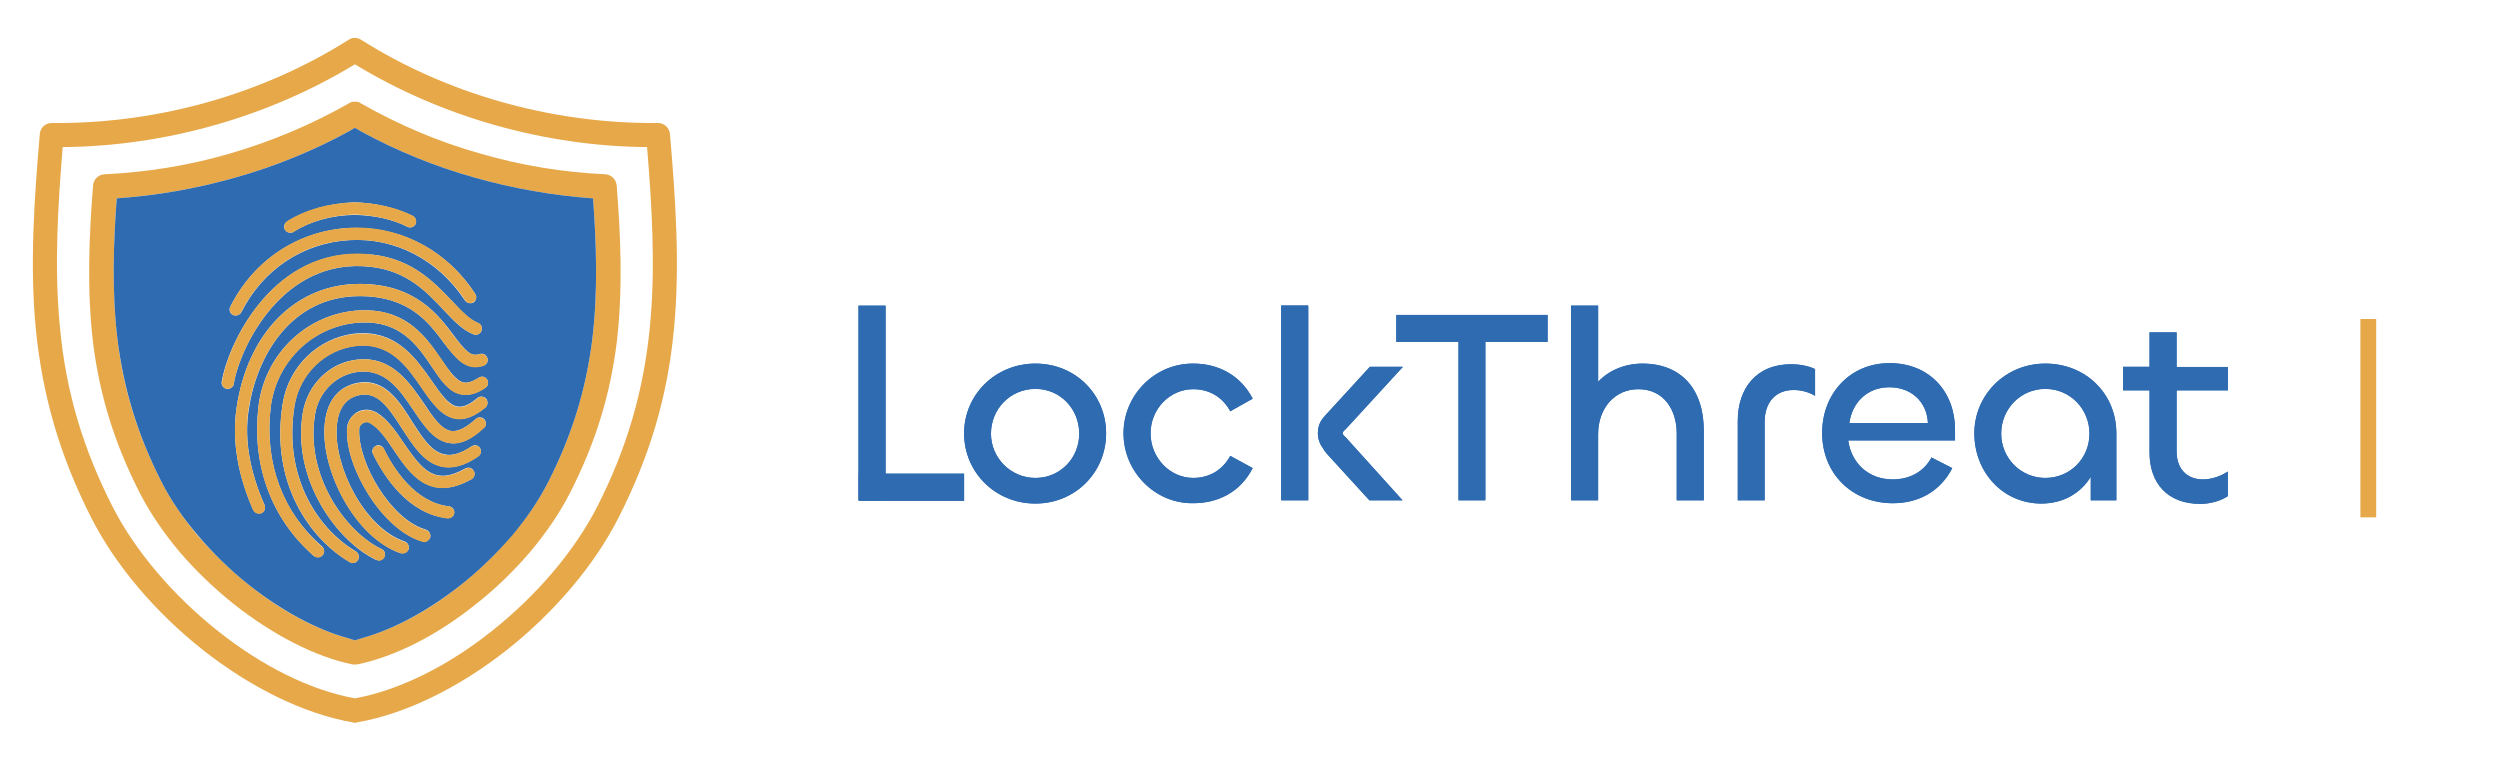 <svg version="1.2" xmlns="http://www.w3.org/2000/svg" viewBox="0 0 634 195" width="634" height="195">
	<title>Logo</title>
	<defs>
		<clipPath clipPathUnits="userSpaceOnUse" id="cp1">
			<path d="m217.73 77.51h6.84v49.36h-6.84z"/>
		</clipPath>
		<clipPath clipPathUnits="userSpaceOnUse" id="cp2">
			<path d="m217.78 120.14h26.71v6.84h-26.71z"/>
		</clipPath>
		<clipPath clipPathUnits="userSpaceOnUse" id="cp3">
			<path d="m354.1 79.85h38.35v6.84h-38.35z"/>
		</clipPath>
		<clipPath clipPathUnits="userSpaceOnUse" id="cp4">
			<path d="m262.57 92.21c10.22 0 17.95 7.88 17.95 17.68 0 9.8-7.73 17.81-17.95 17.81-10.22 0-18.09-8.01-18.09-17.81 0-9.74 7.87-17.68 18.09-17.68zm0 29c6.28 0 11.11-5.04 11.11-11.25 0-6.21-4.76-11.32-11.11-11.32-6.35 0-11.25 5.11-11.25 11.32 0 6.14 4.97 11.25 11.25 11.25z"/>
		</clipPath>
		<clipPath clipPathUnits="userSpaceOnUse" id="cp5">
			<path d="m302.48 92.21c-9.67 0-17.54 7.98-17.54 17.67 0 9.69 7.94 17.88 17.67 17.74 6.21 0 11.94-2.76 15.05-8.9l-5.66-3.11c-2 3.66-5.39 5.59-9.39 5.59-5.94 0-10.84-5.11-10.84-11.32 0-6.21 4.9-11.18 10.84-11.18 4 0 7.39 1.93 9.39 5.59l5.66-3.18c-3.11-6.08-8.84-8.91-15.05-8.91 0 0-0.13 0-0.13 0.01z"/>
		</clipPath>
		<clipPath clipPathUnits="userSpaceOnUse" id="cp6">
			<path d="m347.4 93.04l-10.84 11.8c-0.05 0.07-0.12 0.11-0.16 0.18-0.62 0.65-1.25 1.35-1.58 2.11-0.39 0.81-0.6 1.73-0.6 2.7q0.01 1.46 0.58 2.68c0.13 0.34 0.39 0.68 0.59 1.01q0.45 0.78 1.11 1.54l10.76 11.8h8.42l-10.96-12.13-3.53-3.89c-0.42-0.34-0.64-0.62-0.64-0.97 0-0.35 0.21-0.62 0.64-0.96l3.61-3.93 10.96-11.95h-8.35z"/>
		</clipPath>
		<clipPath clipPathUnits="userSpaceOnUse" id="cp7">
			<path d="m324.9 77.45h6.85v49.42h-6.85z"/>
		</clipPath>
		<clipPath clipPathUnits="userSpaceOnUse" id="cp8">
			<path d="m369.85 80.32h6.84v46.55h-6.84z"/>
		</clipPath>
		<clipPath clipPathUnits="userSpaceOnUse" id="cp9">
			<path d="m398.44 77.51v49.36h6.83v-16.78c0-6.56 4.21-11.39 10.22-11.39 6.42 0 9.74 5.18 9.74 11.18v16.98h6.83v-17.67c0-10.35-5.59-16.98-15.53-16.98-4.55 0-8.63 1.79-11.25 4.62v-19.33h-6.83z"/>
		</clipPath>
		<clipPath clipPathUnits="userSpaceOnUse" id="cp10">
			<path d="m440.69 106.71v20.16h6.84v-19.88c0-4.97 2.76-8.08 7.32-8.08 1.86 0 3.8 0.48 5.45 1.45v-6.77c-1.73-0.83-3.94-1.24-6.07-1.24-8.84 0-13.53 6.14-13.53 14.36"/>
		</clipPath>
		<clipPath clipPathUnits="userSpaceOnUse" id="cp11">
			<path d="m479.21 92.08c10.22 0 16.57 7.38 16.57 16.84v2.76h-27.06c0.76 5.8 5.17 9.88 11.25 9.88 4.14 0 7.87-1.79 9.87-5.52l5.25 2.69c-2.97 5.8-8.42 8.9-15.05 8.9-10.29 0-17.95-7.45-17.95-17.88 0-9.73 6.9-17.67 17.12-17.67zm-10.22 15.19h19.95c-0.27-5.39-4.21-9.05-9.8-9.05-5.73 0-9.46 4.01-10.15 9.05z"/>
		</clipPath>
		<clipPath clipPathUnits="userSpaceOnUse" id="cp12">
			<path d="m518.7 92.21c10.22 0 18.02 7.6 18.02 17.68v16.98h-6.49v-5.94c-2.56 4.14-7.05 6.77-12.57 6.77-9.8 0-16.98-8.01-16.98-17.81 0-9.67 7.8-17.68 18.02-17.68zm0 29c6.35 0 11.18-5.04 11.18-11.25 0-6.21-4.89-11.32-11.18-11.32-6.29 0-11.19 5.11-11.19 11.32 0 6.14 4.84 11.25 11.19 11.25z"/>
		</clipPath>
		<clipPath clipPathUnits="userSpaceOnUse" id="cp13">
			<path d="m545.14 84.27v8.77h-6.7v5.94h6.7v15.74c0 7.73 4.49 13.05 12.91 13.05 2.49 0 5.18-0.76 6.91-1.93v-6.28c-1.66 1.17-4.07 2-6.28 2-4.07 0-6.7-2.63-6.7-7.04v-15.53h12.98v-5.94h-12.98v-8.77h-6.83z"/>
		</clipPath>
	</defs>
	<style>
		.s0 { fill: #e6a848 } 
		.s1 { fill: #2e6bb1 } 
	</style>
	<g>
		<g>
		</g>
		<path class="s0" d="m598.6 80.9h4v50.3h-4z"/>
		<g>
			<g>
				<path class="s1" d="m217.7 77.5h6.9v49.4h-6.9z"/>
				<g id="Clip-Path" clip-path="url(#cp1)">
					<g>
						<path class="s1" d="m211.1 125.9l6.7-49.3 13.4 1.8-6.8 49.4z"/>
					</g>
				</g>
			</g>
			<g>
				<path class="s1" d="m217.8 120.1h26.7v6.9h-26.7z"/>
				<g id="Clip-Path" clip-path="url(#cp2)">
					<g>
						<path class="s1" d="m216.9 126.9l1.4-10.3 27.1 3.7-1.4 10.3z"/>
					</g>
				</g>
			</g>
			<g>
				<path class="s1" d="m354.1 79.9h38.4v6.8h-38.4z"/>
				<g id="Clip-Path" clip-path="url(#cp3)">
					<g>
						<path class="s1" d="m353.2 86.6l1.6-11.9 38.6 5.3-1.6 11.9z"/>
					</g>
				</g>
			</g>
			<g>
				<path fill-rule="evenodd" class="s1" d="m262.6 92.2c10.2 0 17.9 7.9 17.9 17.7 0 9.8-7.7 17.8-17.9 17.8-10.3 0-18.1-8-18.1-17.8 0-9.7 7.9-17.7 18.1-17.7zm0 29c6.3 0 11.1-5 11.1-11.2 0-6.3-4.8-11.4-11.1-11.4-6.4 0-11.3 5.1-11.3 11.4 0 6.1 5 11.2 11.3 11.2z"/>
				<g id="Clip-Path" clip-path="url(#cp4)">
					<g>
						<path class="s1" d="m239.7 127l5.4-39.7 40.2 5.5-5.5 39.7z"/>
					</g>
				</g>
			</g>
			<g>
				<path class="s1" d="m302.5 92.2c-9.7 0-17.6 8-17.6 17.7 0 9.7 8 17.9 17.7 17.7 6.2 0 11.9-2.7 15.1-8.9l-5.7-3.1c-2 3.7-5.4 5.6-9.4 5.6-5.9 0-10.8-5.1-10.8-11.3 0-6.2 4.9-11.2 10.8-11.2 4 0 7.4 1.9 9.4 5.6l5.7-3.2c-3.2-6.1-8.9-8.9-15.1-8.9 0 0-0.1 0-0.1 0z"/>
				<g id="Clip-Path" clip-path="url(#cp5)">
					<g>
						<path class="s1" d="m280.1 127.1l5.4-39.3 36.9 5-5.4 39.3z"/>
					</g>
				</g>
			</g>
			<g>
				<path class="s1" d="m347.4 93l-10.8 11.8c-0.1 0.1-0.2 0.1-0.2 0.2-0.6 0.7-1.2 1.4-1.6 2.1-0.4 0.8-0.6 1.8-0.6 2.7q0 1.5 0.6 2.7c0.1 0.3 0.4 0.7 0.6 1q0.4 0.8 1.1 1.6l10.8 11.8h8.4l-11-12.2-3.5-3.9c-0.4-0.3-0.7-0.6-0.7-0.9 0-0.4 0.3-0.7 0.7-1l3.6-3.9 11-12h-8.4z"/>
				<g id="Clip-Path" clip-path="url(#cp6)">
					<g>
						<path class="s1" d="m329.6 126.2l5-36.1 25.7 3.5-5 36.1z"/>
					</g>
				</g>
			</g>
			<g>
				<path class="s1" d="m324.9 77.5h6.9v49.4h-6.9z"/>
				<g id="Clip-Path" clip-path="url(#cp7)">
					<g>
						<path class="s1" d="m318.2 125.9l6.8-49.4 13.4 1.8-6.8 49.5z"/>
					</g>
				</g>
			</g>
			<g>
				<path class="s1" d="m369.9 80.3h6.8v46.6h-6.8z"/>
				<g id="Clip-Path" clip-path="url(#cp8)">
					<g>
						<path class="s1" d="m363.5 126l6.5-46.6 12.9 1.7-6.4 46.7z"/>
					</g>
				</g>
			</g>
			<g>
				<path class="s1" d="m398.4 77.5v49.4h6.9v-16.8c0-6.6 4.2-11.4 10.2-11.4 6.4 0 9.7 5.2 9.7 11.2v17h6.9v-17.7c0-10.4-5.6-17-15.6-17-4.5 0-8.6 1.8-11.2 4.6v-19.3h-6.8z"/>
				<g id="Clip-Path" clip-path="url(#cp9)">
					<g>
						<path class="s1" d="m391.8 125.9l7.2-53 39.7 5.5-7.3 53z"/>
					</g>
				</g>
			</g>
			<g>
				<path class="s1" d="m440.7 106.7v20.2h6.8v-19.9c0-5 2.8-8.1 7.4-8.1 1.8 0 3.8 0.5 5.4 1.5v-6.8c-1.7-0.8-3.9-1.2-6.1-1.2-8.8 0-13.5 6.1-13.5 14.3"/>
				<g id="Clip-Path" clip-path="url(#cp10)">
					<g>
						<path class="s1" d="m436 126.2l5-36.5 23.9 3.2-5 36.6z"/>
					</g>
				</g>
			</g>
			<g>
				<path fill-rule="evenodd" class="s1" d="m479.2 92.1c10.2 0 16.6 7.4 16.6 16.8v2.8h-27.1c0.8 5.8 5.2 9.9 11.3 9.9 4.1 0 7.8-1.8 9.8-5.6l5.3 2.7c-3 5.8-8.4 8.9-15.1 8.9-10.2 0-17.9-7.4-17.9-17.8 0-9.8 6.9-17.7 17.1-17.7zm-10.2 15.2h19.9c-0.2-5.4-4.2-9.1-9.8-9.1-5.7 0-9.4 4-10.1 9.1z"/>
				<g id="Clip-Path" clip-path="url(#cp11)">
					<g>
						<path class="s1" d="m457.3 126.9l5.4-39.4 37.8 5.2-5.4 39.4z"/>
					</g>
				</g>
			</g>
			<g>
				<path fill-rule="evenodd" class="s1" d="m518.7 92.2c10.2 0 18 7.6 18 17.7v17h-6.5v-6c-2.5 4.2-7 6.8-12.5 6.8-9.8 0-17-8-17-17.8 0-9.7 7.8-17.7 18-17.7zm0 29c6.3 0 11.2-5 11.2-11.2 0-6.3-4.9-11.4-11.2-11.4-6.3 0-11.2 5.1-11.2 11.4 0 6.1 4.9 11.2 11.2 11.2z"/>
				<g id="Clip-Path" clip-path="url(#cp12)">
					<g>
						<path class="s1" d="m495.8 127l5.5-39.7 40.2 5.5-5.5 39.7z"/>
					</g>
				</g>
			</g>
			<g>
				<path class="s1" d="m545.1 84.3v8.7h-6.7v6h6.7v15.7c0 7.8 4.5 13.1 12.9 13.1 2.5 0 5.2-0.8 7-2v-6.2c-1.7 1.1-4.1 2-6.3 2-4.1 0-6.7-2.7-6.7-7.1v-15.5h13v-5.9h-13v-8.8h-6.9z"/>
				<g id="Clip-Path" clip-path="url(#cp13)">
					<g>
						<path class="s1" d="m532.5 126.9l6.4-46.2 31.9 4.3-6.4 46.3z"/>
					</g>
				</g>
			</g>
		</g>
	</g>
	<g>
		<path fill-rule="evenodd" class="s0" d="m169.9 34c1.4 16.2 2.6 33.3 1 49.6-1.6 16.9-6.1 32.1-14.1 47.8-6 11.8-16 23.7-28.1 33.3-12.4 9.8-26 16.4-38.2 18.5q-0.2 0.1-0.5 0.1-0.3 0-0.5-0.1c-12.2-2.1-25.8-8.7-38.2-18.5-12.1-9.6-22.1-21.5-28.1-33.3-8-15.7-12.4-30.9-14.1-47.8-1.6-16.3-0.4-33.4 1-49.6 0.1-1.6 1.4-2.8 3-2.8q0.7 0 1.4 0c26.1 0 52.2-7.4 73.9-21.1q0.7-0.5 1.6-0.5c0.6 0 1.1 0.2 1.6 0.5 21.7 13.7 47.9 21.1 74 21.1h1.3c1.6 0 2.9 1.3 3 2.8zm-5.8 3.3c-26-0.2-52.3-7.7-74.1-21-21.8 13.3-48.1 20.8-74.1 21-1.2 14.8-2.2 30.4-0.7 45.7 1.5 16.2 5.8 30.7 13.4 45.6 5.7 11.1 15.1 22.2 26.5 31.3 11.4 9.1 23.8 15.2 34.9 17.2 11.1-2 23.5-8.1 34.9-17.2 11.4-9.1 20.8-20.2 26.5-31.3 7.6-14.9 11.8-29.4 13.4-45.6 1.5-15.3 0.5-30.9-0.7-45.7z"/>
		<g>
			<path fill-rule="evenodd" class="s0" d="m156.4 47.1c1 12.7 1.6 26.3 0 39.8-1.7 13.4-5.4 25.5-11.9 38.2-2.5 4.9-5.9 9.9-10 14.8-4.1 4.8-8.7 9.3-13.8 13.3-9.8 7.9-20.5 13.3-30.1 15.3q-0.3 0-0.6 0-0.3 0-0.6 0c-9.6-2-20.2-7.5-30.1-15.3-5-4-9.7-8.5-13.8-13.3-4.1-4.9-7.5-9.9-10-14.8-6.5-12.7-10.2-24.8-11.9-38.2-1.6-13.5-1-27.1 0-39.8 0.1-1.6 1.3-2.8 2.9-2.9 10.6-0.5 21.3-2.2 31.6-5.2 10.7-3.1 20.9-7.4 30.4-12.8q0.1-0.1 0.3-0.2 0.2-0.1 0.4-0.1c0.1-0.1 0.2-0.1 0.3-0.1q0.3 0 0.5 0 0.2 0 0.4 0c0.2 0 0.3 0 0.4 0.1 0.1 0 0.3 0 0.4 0.1q0.2 0.1 0.3 0.2c9.5 5.4 19.7 9.8 30.5 12.8 10.3 3 20.9 4.7 31.5 5.2 1.6 0.1 2.8 1.4 2.9 2.9zm-6.2 39c1.5-12.2 1-24.9 0.2-35.8-10.2-0.7-20.3-2.5-30.2-5.3-9.9-2.8-19.5-6.7-28.5-11.6l-1.7-1-1.7 1c-9 4.9-18.6 8.8-28.5 11.6-9.9 2.8-20.1 4.6-30.2 5.3-0.8 10.9-1.3 23.6 0.2 35.8 1.5 12.7 5.1 24.2 11.2 36.2 2.3 4.5 5.4 9.1 9.2 13.6 3.9 4.5 8.2 8.7 13 12.5 8.1 6.5 16.9 11.2 24.9 13.4l1.9 0.6 1.9-0.6c8-2.2 16.8-6.9 24.9-13.4 4.7-3.8 9.1-8 12.9-12.5 3.9-4.5 7-9.1 9.3-13.6 6.1-12 9.6-23.5 11.2-36.2z"/>
			<path fill-rule="evenodd" class="s1" d="m150.4 50.3c0.8 10.9 1.3 23.5-0.2 35.8-1.6 12.7-5.1 24.2-11.2 36.2-2.3 4.5-5.4 9.1-9.2 13.6-3.9 4.5-8.2 8.7-13 12.5-8.1 6.4-16.9 11.2-24.9 13.4l-1.9 0.6-1.9-0.6c-8-2.2-16.8-7-24.9-13.4-4.8-3.8-9.1-8-12.9-12.5-3.9-4.5-7-9.1-9.3-13.6-6.1-12-9.6-23.5-11.2-36.2-1.5-12.3-1-24.9-0.2-35.8 10.2-0.7 20.3-2.5 30.2-5.3 9.9-2.8 19.5-6.7 28.5-11.6l1.7-1 1.7 1c9 4.9 18.6 8.8 28.5 11.6 9.9 2.8 20.1 4.6 30.2 5.3zm-77.6 5.9c-0.7 0.4-1 1.4-0.5 2.1 0.3 0.5 0.8 0.7 1.3 0.7 0.3 0 0.6 0 0.8-0.2 4.3-2.7 9.6-4.2 15.5-4.3 5.1 0.1 9.6 1.1 13.4 3 0.7 0.4 1.7 0.1 2.1-0.7 0.3-0.7 0-1.7-0.7-2-4.3-2.1-9.2-3.3-14.8-3.5-6.6 0.3-12.3 1.9-17.1 4.9zm-14.4 21.6c-0.4 0.8-0.1 1.7 0.7 2.1 0.2 0.1 0.5 0.1 0.7 0.1 0.6 0 1.1-0.3 1.4-0.8 5.4-10.8 15.6-17.6 27.4-18.3 11.7-0.7 22.6 5.1 29.3 15.3 0.5 0.7 1.5 0.9 2.2 0.5 0.7-0.5 0.9-1.5 0.4-2.2-6.9-10.6-18-16.7-30.1-16.7q-1 0-2 0c-12.9 0.8-24.1 8.2-30 20zm-0.6 20.8c0.7 0 1.4-0.5 1.5-1.3 1.4-8.8 12.3-32.4 35-29.6 8.9 1.1 13.8 6.2 18.1 10.8 2.6 2.8 4.9 5.2 7.7 6.3 0.8 0.3 1.7-0.1 2-0.9 0.3-0.8-0.1-1.7-0.9-2-2.1-0.8-4.2-3-6.5-5.5-4.5-4.7-10-10.6-20-11.8q-2.1-0.2-4.1-0.2c-22.3 0-32.9 23.3-34.4 32.5-0.1 0.8 0.5 1.6 1.3 1.7q0.1 0.1 0.3 0.1zm8.5 31.5c0.8-0.3 1.1-1.3 0.8-2-3.8-8.6-5.2-16.8-4-24.3 1.9-13.2 10.5-28.7 28.1-28.7 12.5 0 17.5 6.6 21.4 11.9 2.9 3.7 5.5 7.2 10 5.7 0.8-0.2 1.3-1.1 1-1.9-0.3-0.9-1.2-1.3-2-1-2.2 0.7-3.5-0.7-6.5-4.7-3.9-5.2-9.8-13.1-23.9-13.1-16.1 0-28.4 12.3-31.2 31.4-1.2 8.1 0.2 16.8 4.2 25.9 0.3 0.6 0.9 0.9 1.5 0.9q0.3 0 0.6-0.1zm56.8-26.8c0.6-0.5 0.7-1.5 0.2-2.2-0.6-0.6-1.6-0.7-2.2-0.2-2 1.7-3.6 2.4-5 2.2-2.3-0.3-4.3-3.2-6.6-6.5-3.8-5.4-8.4-12.1-17.4-12.1q-1 0-2.2 0.1c-9.2 1.1-16.7 8.3-18.2 17.7-3.3 20.3 7 34.4 16.9 40.2q0.4 0.3 0.8 0.3c0.6 0 1.1-0.3 1.4-0.8 0.4-0.8 0.2-1.7-0.6-2.2-9-5.3-18.5-18.2-15.5-37 1.3-8 7.7-14.2 15.6-15.1 8.6-1 12.9 5.2 16.6 10.6 2.6 3.8 5.1 7.4 8.8 7.9 2.3 0.3 4.7-0.6 7.4-2.9zm-0.3 3c-0.6-0.6-1.6-0.6-2.2 0-2.4 2.2-4.5 3.2-6.1 3-2.5-0.3-4.7-3.5-7-7-3.4-5-7.7-11.2-15.2-11.2q-0.8 0-1.7 0.1c-7 0.7-12.6 6.3-13.8 13.4-2.9 17.3 9 32.9 18.6 37.4q0.4 0.1 0.7 0.1c0.6 0 1.1-0.3 1.4-0.9 0.4-0.7 0-1.7-0.8-2-8.7-4.1-19.4-18.3-16.8-34.1 0.9-5.8 5.5-10.2 11-10.8 6.9-0.8 10.5 4.6 14 9.8 2.7 4 5.3 7.8 9.3 8.3 2.6 0.3 5.4-1 8.5-3.9 0.7-0.5 0.7-1.5 0.1-2.2zm0.3-8c0.7-0.4 0.9-1.4 0.4-2.1-0.5-0.7-1.4-0.9-2.1-0.4-1.6 1-2.8 1.4-3.8 1.2-1.9-0.4-3.6-2.9-5.6-5.7-3.6-5.4-8.5-12.6-19.4-12.6q-0.6 0-1.3 0c-13.5 0.7-24.3 11.1-25.8 24.7-1.6 14.9 3.4 28.2 14.1 37.6 0.3 0.2 0.7 0.3 1 0.3 0.5 0 0.9-0.1 1.2-0.5 0.6-0.6 0.5-1.6-0.1-2.2-10-8.6-14.6-21-13.1-34.9 1.3-12.1 10.9-21.3 22.8-21.9 10.1-0.5 14.4 5.7 18.1 11.2 2.3 3.4 4.3 6.4 7.5 7 1.9 0.4 3.9-0.2 6.1-1.7zm-1.8 17.4c0.7-0.5 0.9-1.4 0.4-2.1-0.4-0.7-1.4-0.9-2.1-0.4-2.7 1.8-5 2.5-6.9 2-3.3-0.6-5.7-4.4-8.2-8.3-2.9-4.7-6.3-10-12-10q-0.9 0-1.9 0.2c-5 1-7.9 4.9-8.3 11-0.8 11.3 7.7 28.2 19.3 32.2q0.3 0 0.5 0c0.7 0 1.3-0.4 1.5-1 0.3-0.8-0.2-1.7-1-2-10.1-3.4-17.9-18.8-17.2-29 0.2-3.3 1.4-7.3 5.8-8.1 4.4-0.9 7 2.6 10.7 8.4 2.8 4.3 5.6 8.8 10.1 9.7 2.8 0.6 5.9-0.2 9.3-2.6zm-1.7 5.8c0.7-0.4 1-1.4 0.5-2.1-0.4-0.8-1.3-1-2.1-0.6-7.7 4.4-10.9 0.4-15.5-6.3-2.1-3.1-4.2-6.2-7-7.9-0.8-0.4-1.7-0.7-2.5-0.7q-1.3 0-2.4 0.6c-1.5 0.9-2.5 2.4-2.6 4.2-0.5 9.7 8.9 25.7 19.1 28.6q0.2 0.1 0.5 0.1c0.6 0 1.2-0.4 1.5-1.1 0.2-0.9-0.3-1.7-1.1-2-8.9-2.5-17.3-17-16.9-25.5 0-0.9 0.7-1.4 1-1.5 0.3-0.2 1-0.5 1.8 0 2.3 1.4 4.1 4 6 6.9 4 5.9 9 13.3 19.7 7.3zm-4.4 8.6c0.1-0.9-0.5-1.6-1.4-1.7-8.6-1-14-9.6-16.5-14.6-0.2-0.6-0.8-0.9-1.4-0.9q-0.3 0-0.6 0.2c-0.8 0.3-1.1 1.3-0.7 2 2.7 5.6 8.8 15.2 18.8 16.3h0.2c0.8 0 1.5-0.5 1.6-1.3z"/>
		</g>
		<path class="s0" d="m121.3 115.8c-3.4 2.3-6.5 3.2-9.3 2.6-4.5-1-7.3-5.4-10.1-9.8-3.7-5.8-6.3-9.2-10.7-8.4-4.4 0.9-5.6 4.9-5.8 8.1-0.7 10.2 7.1 25.7 17.2 29.1 0.8 0.3 1.3 1.1 1 1.9-0.2 0.7-0.8 1.1-1.5 1.1q-0.2 0-0.5-0.1c-11.6-3.9-20.1-20.8-19.3-32.2 0.4-6.1 3.3-10 8.3-10.9q1-0.2 1.9-0.2c5.7 0 9.1 5.3 12 10 2.5 3.9 4.9 7.6 8.2 8.3 1.9 0.4 4.2-0.3 6.9-2.1 0.7-0.4 1.7-0.3 2.1 0.4 0.5 0.7 0.3 1.7-0.4 2.2z"/>
		<path class="s0" d="m105.4 56.8c-0.4 0.8-1.3 1.1-2.1 0.7-3.8-1.9-8.3-2.9-13.3-3.1-6 0.2-11.3 1.7-15.5 4.4-0.3 0.2-0.6 0.2-0.9 0.2-0.5 0-1-0.2-1.3-0.7-0.4-0.7-0.2-1.7 0.5-2.2 4.8-3 10.5-4.6 17.2-4.8 5.5 0.2 10.5 1.3 14.7 3.4 0.7 0.4 1.1 1.4 0.7 2.1z"/>
		<path class="s0" d="m122.7 108.6c-3.1 2.9-5.9 4.2-8.5 3.8-4-0.4-6.6-4.2-9.3-8.3-3.5-5.2-7.1-10.5-14-9.8-5.5 0.6-10.1 5.1-11 10.8-2.6 15.9 8.1 30 16.8 34.1 0.8 0.4 1.2 1.3 0.8 2.1-0.3 0.6-0.8 0.9-1.4 0.9q-0.3 0-0.6-0.2c-9.7-4.5-21.6-20-18.7-37.4 1.2-7.1 6.8-12.6 13.8-13.4q0.9-0.1 1.7-0.1c7.5 0 11.8 6.2 15.2 11.3 2.3 3.4 4.5 6.6 7 6.9 1.6 0.2 3.7-0.8 6.1-3 0.6-0.6 1.6-0.5 2.2 0.1 0.6 0.6 0.6 1.6-0.1 2.2z"/>
		<path class="s0" d="m123.1 103.4c-2.7 2.2-5.1 3.2-7.4 2.9-3.7-0.6-6.2-4.1-8.8-7.9-3.7-5.4-8-11.6-16.6-10.6-7.9 0.9-14.2 7.1-15.6 15.1-3 18.8 6.5 31.7 15.6 37 0.7 0.4 0.9 1.4 0.5 2.1-0.3 0.5-0.8 0.8-1.3 0.8q-0.5 0-0.8-0.2c-9.9-5.9-20.3-19.9-17-40.2 1.5-9.4 9-16.7 18.2-17.7q1.2-0.1 2.3-0.1c8.9 0 13.5 6.6 17.3 12 2.3 3.4 4.3 6.3 6.6 6.6 1.4 0.2 3-0.5 5-2.2 0.7-0.6 1.6-0.5 2.2 0.2 0.5 0.6 0.5 1.6-0.2 2.2z"/>
		<path class="s0" d="m119.6 121.5c-10.7 6.1-15.7-1.3-19.7-7.3-1.9-2.8-3.7-5.5-6-6.8-0.8-0.5-1.5-0.2-1.8-0.1-0.3 0.2-1 0.7-1 1.6-0.4 8.5 8 22.9 16.9 25.5 0.8 0.2 1.3 1.1 1.1 1.9-0.2 0.7-0.9 1.2-1.5 1.2q-0.2-0.1-0.5-0.1c-10.2-3-19.6-18.9-19.1-28.6 0.1-1.8 1.1-3.4 2.6-4.2q1.2-0.6 2.4-0.6c0.9 0 1.7 0.2 2.5 0.7 2.9 1.7 4.9 4.8 7 7.8 4.6 6.8 7.8 10.7 15.5 6.4 0.8-0.5 1.7-0.2 2.2 0.6 0.4 0.7 0.1 1.6-0.6 2.1z"/>
		<path class="s0" d="m123.1 98.4c-2.2 1.5-4.2 2-6.1 1.7-3.2-0.6-5.2-3.6-7.5-7.1-3.7-5.5-8-11.7-18.1-11.2-11.9 0.7-21.5 9.9-22.8 22-1.5 13.8 3.2 26.2 13.1 34.9 0.6 0.5 0.7 1.5 0.1 2.1-0.3 0.4-0.7 0.6-1.1 0.6-0.4 0-0.8-0.1-1.1-0.4-10.7-9.3-15.7-22.7-14.1-37.5 1.5-13.7 12.3-24.1 25.8-24.8q0.7 0 1.4 0c10.8 0 15.7 7.3 19.4 12.6 1.9 2.9 3.6 5.4 5.5 5.7 1 0.2 2.2-0.2 3.8-1.2 0.7-0.5 1.6-0.3 2.1 0.4 0.5 0.7 0.3 1.7-0.4 2.2z"/>
		<path class="s0" d="m122.6 92.8c-4.5 1.5-7.1-2-10-5.8-3.9-5.3-8.9-11.9-21.4-11.9-17.6 0-26.2 15.5-28.2 28.8-1.1 7.5 0.3 15.6 4.1 24.2 0.3 0.8 0 1.7-0.8 2.1q-0.3 0.1-0.6 0.1c-0.6 0-1.2-0.3-1.5-0.9-4-9.1-5.4-17.9-4.2-26 2.8-19 15.1-31.4 31.2-31.4 14.1 0 20 7.9 23.9 13.2 3 3.9 4.3 5.3 6.5 4.6 0.9-0.2 1.7 0.2 2 1 0.3 0.8-0.2 1.7-1 2z"/>
		<path class="s0" d="m122.1 83.9c-0.3 0.8-1.2 1.2-2 0.9-2.8-1.1-5-3.5-7.7-6.3-4.3-4.6-9.2-9.7-18.1-10.8-22.7-2.8-33.6 20.8-35 29.6-0.1 0.8-0.8 1.3-1.5 1.3q-0.1 0-0.3 0c-0.8-0.1-1.4-0.9-1.2-1.8 1.4-9.1 12.1-32.5 34.3-32.5q2 0 4.1 0.3c10 1.2 15.5 7.1 20 11.8 2.4 2.5 4.4 4.6 6.6 5.5 0.8 0.3 1.1 1.2 0.8 2z"/>
		<path class="s0" d="m120.1 76.6c-0.7 0.5-1.7 0.3-2.1-0.4-6.8-10.3-17.7-16-29.4-15.3-11.8 0.6-22 7.5-27.4 18.2-0.3 0.6-0.8 0.9-1.4 0.9-0.2 0-0.4 0-0.7-0.1-0.7-0.4-1.1-1.4-0.7-2.1 5.9-11.8 17.1-19.3 30-20q1-0.1 2-0.1c12.1 0 23.2 6.2 30.1 16.8 0.5 0.7 0.3 1.7-0.4 2.1z"/>
		<path class="s0" d="m115.2 130.1c-0.1 0.8-0.8 1.4-1.6 1.4h-0.1c-10-1.2-16.2-10.7-18.9-16.3-0.4-0.8-0.1-1.7 0.7-2.1q0.3-0.1 0.7-0.1c0.5 0 1.1 0.3 1.4 0.8 2.4 5.1 7.9 13.6 16.4 14.6 0.9 0.1 1.5 0.9 1.4 1.7z"/>
	</g>
</svg>